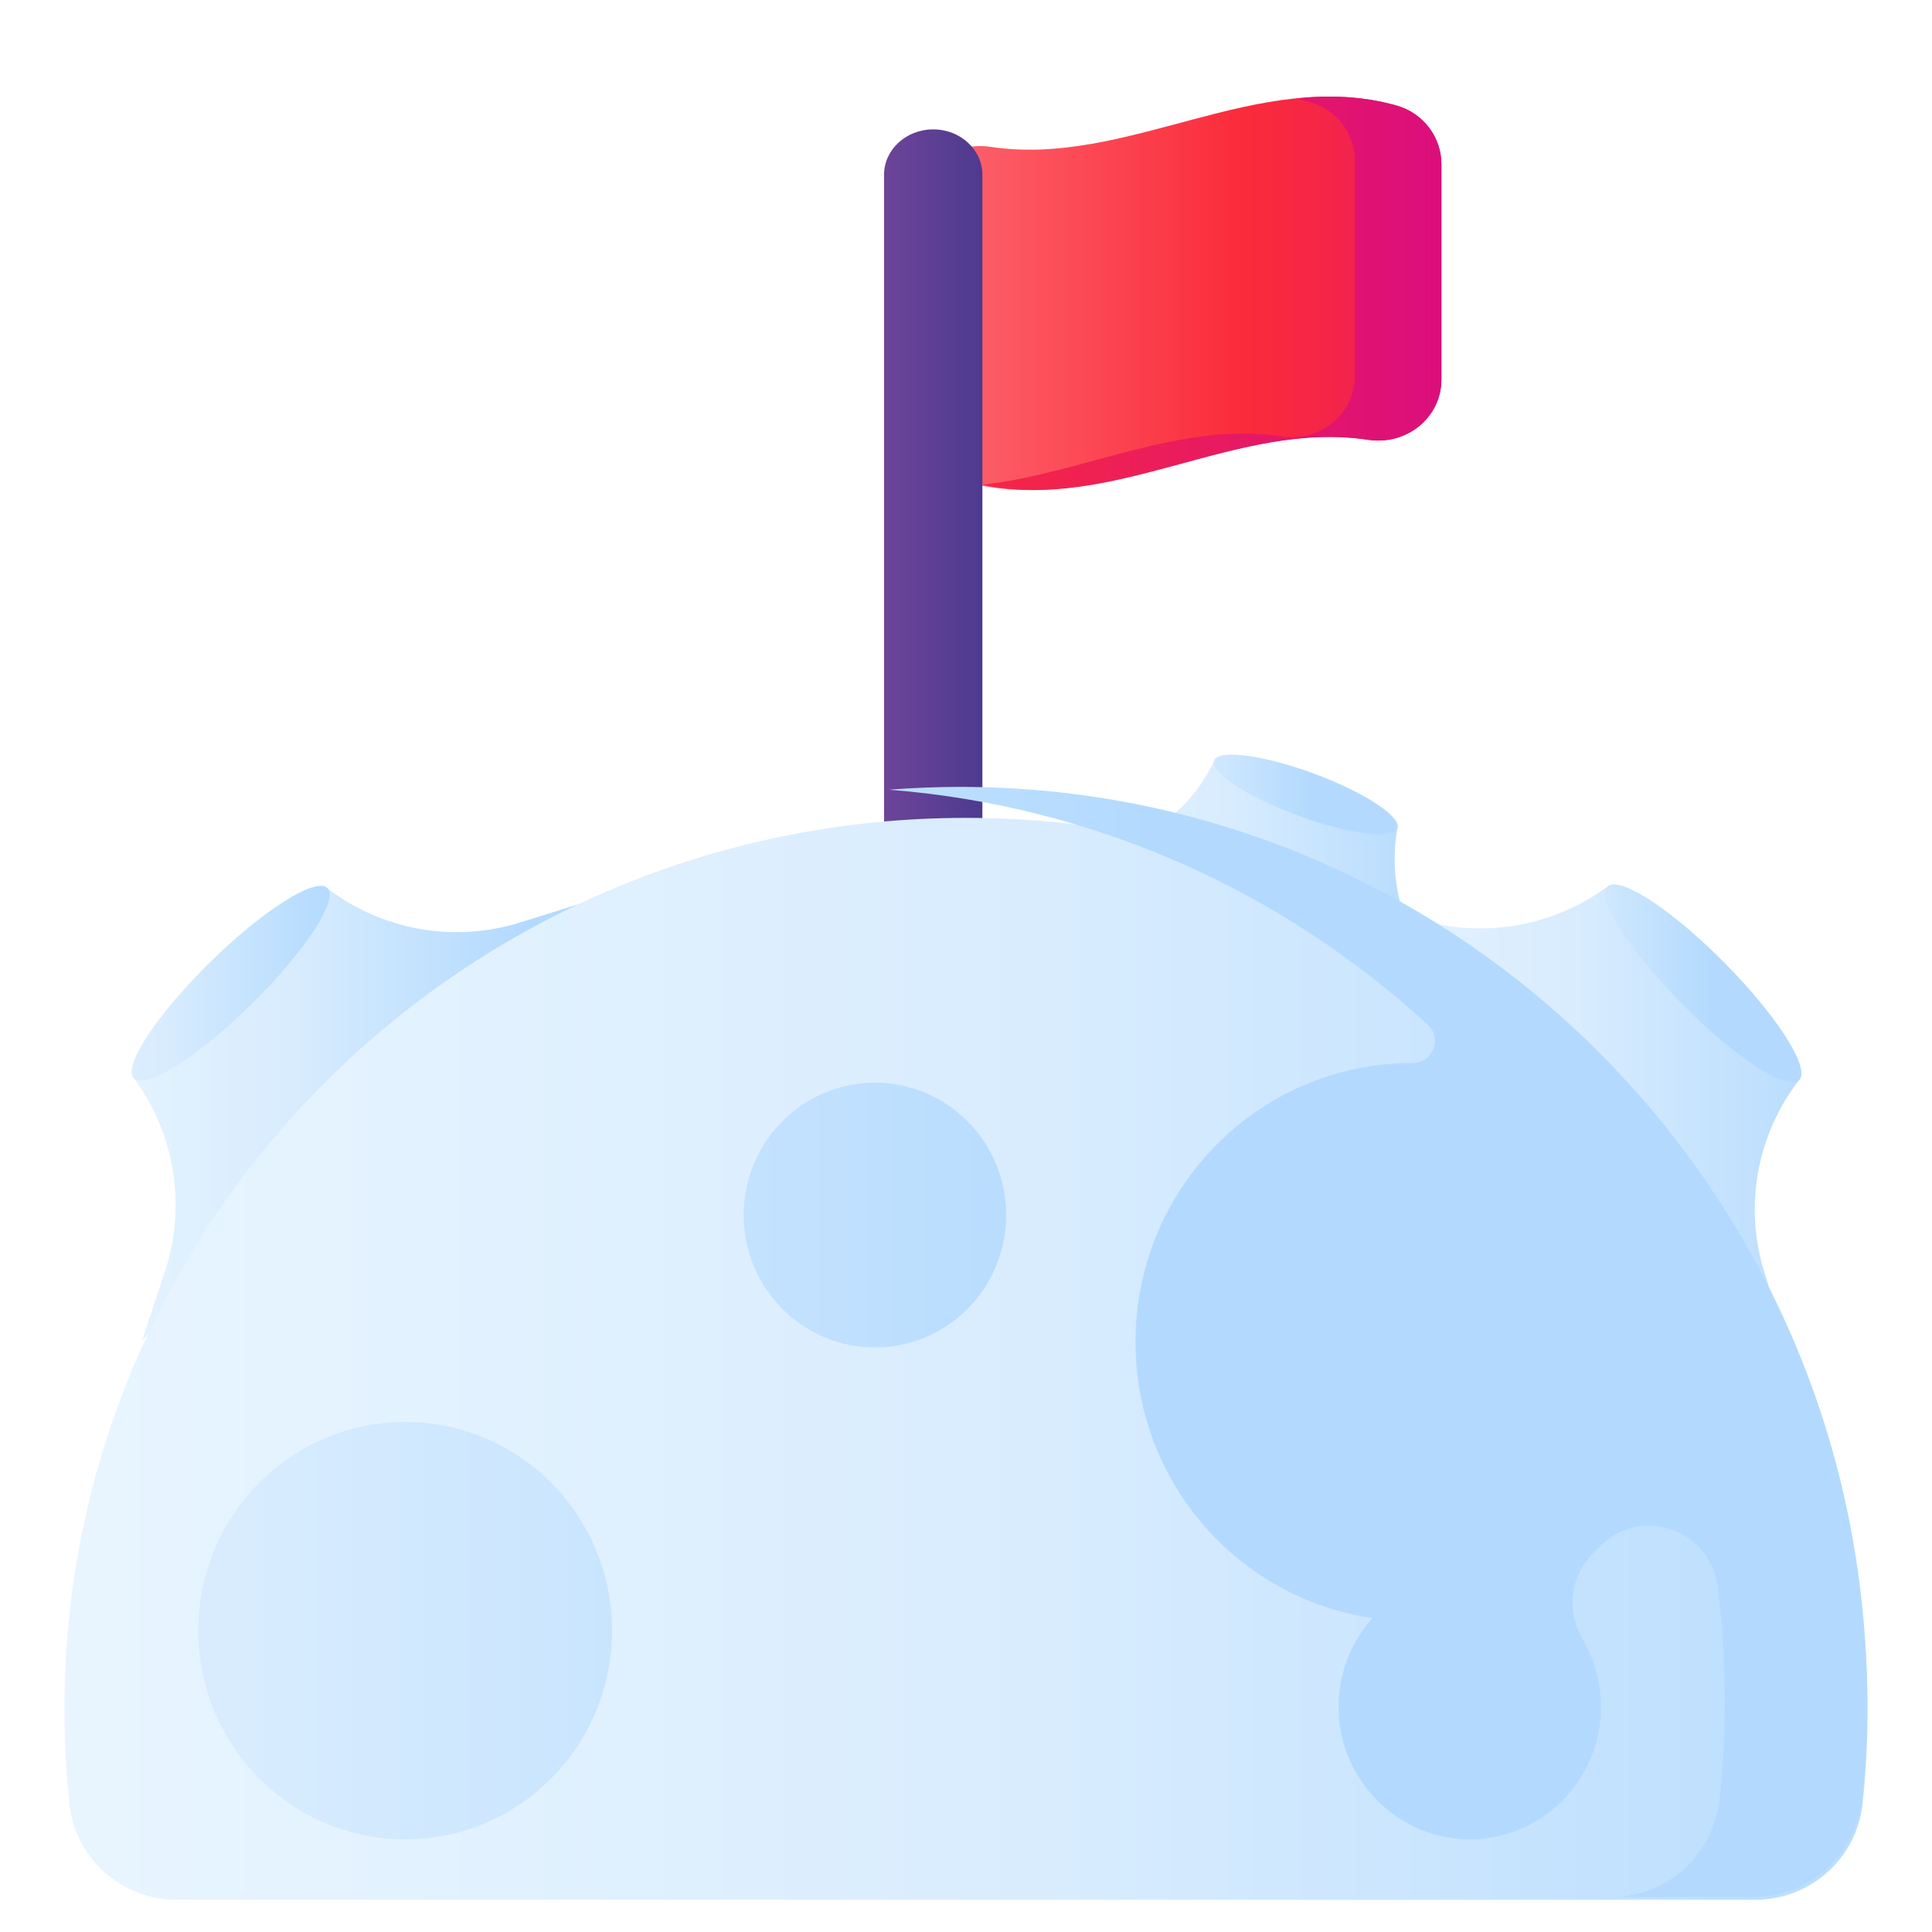 <?xml version="1.0" encoding="UTF-8"?>
<svg width="60px" height="60px" viewBox="0 0 60 60" version="1.1" xmlns="http://www.w3.org/2000/svg" xmlns:xlink="http://www.w3.org/1999/xlink">
    <title>ico_elevate@1x</title>
    <defs>
        <linearGradient x1="-24.7%" y1="49.999%" x2="142.287%" y2="49.999%" id="linearGradient-1">
            <stop stop-color="#FD8087" offset="0%"></stop>
            <stop stop-color="#FB2B3A" offset="52.13%"></stop>
            <stop stop-color="#D90D80" offset="100%"></stop>
        </linearGradient>
        <linearGradient x1="-160.781%" y1="50%" x2="107.056%" y2="50%" id="linearGradient-2">
            <stop stop-color="#FD8087" offset="0%"></stop>
            <stop stop-color="#FB2B3A" offset="52.13%"></stop>
            <stop stop-color="#D90D80" offset="100%"></stop>
        </linearGradient>
        <linearGradient x1="-61.42%" y1="50%" x2="263.064%" y2="50%" id="linearGradient-3">
            <stop stop-color="#814AA0" offset="0%"></stop>
            <stop stop-color="#192A7D" offset="100%"></stop>
        </linearGradient>
        <linearGradient x1="-18.586%" y1="50%" x2="86.17%" y2="50%" id="linearGradient-4">
            <stop stop-color="#EAF6FF" offset="0%"></stop>
            <stop stop-color="#D8ECFE" offset="52.13%"></stop>
            <stop stop-color="#B3DAFE" offset="100%"></stop>
        </linearGradient>
        <linearGradient x1="-69.195%" y1="50.002%" x2="97.752%" y2="50.002%" id="linearGradient-5">
            <stop stop-color="#EAF6FF" offset="0%"></stop>
            <stop stop-color="#D8ECFE" offset="52.13%"></stop>
            <stop stop-color="#B3DAFE" offset="100%"></stop>
        </linearGradient>
        <linearGradient x1="-16.607%" y1="50.001%" x2="110.326%" y2="50.001%" id="linearGradient-6">
            <stop stop-color="#EAF6FF" offset="0%"></stop>
            <stop stop-color="#D8ECFE" offset="52.13%"></stop>
            <stop stop-color="#B3DAFE" offset="100%"></stop>
        </linearGradient>
        <linearGradient x1="-83.699%" y1="50.002%" x2="54.144%" y2="50.002%" id="linearGradient-7">
            <stop stop-color="#EAF6FF" offset="0%"></stop>
            <stop stop-color="#D8ECFE" offset="52.13%"></stop>
            <stop stop-color="#B3DAFE" offset="100%"></stop>
        </linearGradient>
        <linearGradient x1="-12.318%" y1="49.999%" x2="92.538%" y2="49.999%" id="linearGradient-8">
            <stop stop-color="#EAF6FF" offset="0%"></stop>
            <stop stop-color="#D8ECFE" offset="52.13%"></stop>
            <stop stop-color="#B3DAFE" offset="100%"></stop>
        </linearGradient>
        <linearGradient x1="-85.568%" y1="49.997%" x2="53.045%" y2="49.997%" id="linearGradient-9">
            <stop stop-color="#EAF6FF" offset="0%"></stop>
            <stop stop-color="#D8ECFE" offset="52.13%"></stop>
            <stop stop-color="#B3DAFE" offset="100%"></stop>
        </linearGradient>
        <linearGradient x1="-4.736%" y1="50%" x2="109.462%" y2="50%" id="linearGradient-10">
            <stop stop-color="#EAF6FF" offset="0%"></stop>
            <stop stop-color="#D8ECFE" offset="52.13%"></stop>
            <stop stop-color="#B3DAFE" offset="100%"></stop>
        </linearGradient>
        <linearGradient x1="-568.969%" y1="50%" x2="154.545%" y2="50%" id="linearGradient-11">
            <stop stop-color="#EAF6FF" offset="0%"></stop>
            <stop stop-color="#D8ECFE" offset="52.13%"></stop>
            <stop stop-color="#B3DAFE" offset="100%"></stop>
        </linearGradient>
        <linearGradient x1="-229.131%" y1="50%" x2="229.86%" y2="50%" id="linearGradient-12">
            <stop stop-color="#EAF6FF" offset="0%"></stop>
            <stop stop-color="#D8ECFE" offset="52.13%"></stop>
            <stop stop-color="#B3DAFE" offset="100%"></stop>
        </linearGradient>
        <linearGradient x1="-167.565%" y1="50%" x2="26.619%" y2="50%" id="linearGradient-13">
            <stop stop-color="#EAF6FF" offset="0%"></stop>
            <stop stop-color="#D8ECFE" offset="52.13%"></stop>
            <stop stop-color="#B3DAFE" offset="100%"></stop>
        </linearGradient>
    </defs>
    <g id="Website-images" stroke="none" stroke-width="1" fill="none" fill-rule="evenodd">
        <g id="Pixelbook" transform="translate(-753, -2569)">
            <g id="ico_elevate" transform="translate(753, 2569)">
                <rect id="Border" x="0" y="0" width="60" height="60"></rect>
                <g id="3594085" transform="translate(2, 3)" fill-rule="nonzero">
                    <path d="M26.473,3.429 L26.473,10.123 C26.473,10.964 27.044,11.71 27.88,11.942 C32.198,13.14 36.2,10.013 40.477,10.658 C41.676,10.839 42.764,9.962 42.764,8.789 L42.764,2.096 C42.764,1.255 42.192,0.508 41.356,0.276 C37.039,-0.922 33.036,2.206 28.759,1.56 C27.561,1.379 26.473,2.256 26.473,3.429 Z" id="Path" fill="url(#linearGradient-1)"></path>
                    <path d="M41.373,0.276 C40.311,-0.022 39.269,-0.052 38.237,0.061 C38.387,0.092 38.536,0.129 38.687,0.171 C39.513,0.403 40.077,1.149 40.077,1.99 L40.077,8.684 C40.077,9.857 39.003,10.735 37.819,10.554 C34.645,10.069 31.624,11.712 28.509,12.053 C32.604,12.924 36.428,10.036 40.505,10.659 C41.689,10.84 42.764,9.962 42.764,8.789 L42.764,2.096 C42.764,1.255 42.199,0.508 41.373,0.276 Z" id="Path" fill="url(#linearGradient-2)"></path>
                    <path d="M26.982,24.436 C26.138,24.436 25.455,23.806 25.455,23.027 L25.455,2.427 C25.455,1.649 26.138,1.018 26.982,1.018 C27.825,1.018 28.509,1.649 28.509,2.427 L28.509,23.027 C28.509,23.806 27.825,24.436 26.982,24.436 Z" id="Path" fill="url(#linearGradient-3)"></path>
                    <g id="Group" transform="translate(2.036, 24.436)">
                        <path d="M14.246,0.549 L0.384,14.176 L1.089,12.041 C1.475,10.869 1.517,9.639 1.246,8.482 C1.044,7.613 0.665,6.787 0.123,6.056 C0.114,6.044 0.105,6.031 0.095,6.019 C0.094,6.018 0.094,6.018 0.093,6.017 C-0.161,5.592 0.882,4.029 2.487,2.451 C4.092,0.874 5.672,-0.142 6.093,0.119 L6.094,0.121 C6.106,0.131 6.119,0.14 6.131,0.15 C7.814,1.442 10.037,1.857 12.099,1.217 L14.246,0.549 Z" id="Path" fill="url(#linearGradient-4)"></path>
                        <path d="M6.132,0.15 C6.485,0.509 5.427,2.124 3.768,3.755 C2.109,5.386 0.477,6.416 0.124,6.056 C0.114,6.044 0.105,6.031 0.095,6.019 C0.094,6.018 0.094,6.018 0.093,6.017 C-0.161,5.592 0.882,4.029 2.487,2.451 C4.092,0.874 5.672,-0.142 6.093,0.119 L6.095,0.121 C6.106,0.131 6.119,0.14 6.132,0.15 L6.132,0.15 Z" id="Path" fill="url(#linearGradient-5)"></path>
                    </g>
                    <g id="Group" transform="translate(39.709, 24.436)">
                        <path d="M13.758,14.223 L0.028,0.361 L2.18,1.065 C3.36,1.451 4.6,1.494 5.765,1.223 C6.641,1.021 7.473,0.642 8.21,0.1 C8.222,0.09 8.236,0.082 8.247,0.071 C8.248,0.071 8.248,0.071 8.249,0.07 C8.678,-0.184 10.252,0.859 11.842,2.463 C13.431,4.068 14.455,5.648 14.192,6.07 C14.191,6.07 14.191,6.07 14.19,6.071 C14.18,6.083 14.171,6.096 14.161,6.108 C12.859,7.791 12.44,10.013 13.085,12.075 L13.758,14.223 Z" id="Path" fill="url(#linearGradient-6)"></path>
                        <path d="M14.161,6.108 C13.798,6.462 12.172,5.404 10.529,3.745 C8.885,2.085 7.847,0.454 8.21,0.1 C8.222,0.09 8.235,0.082 8.247,0.071 C8.248,0.071 8.248,0.071 8.249,0.07 C8.678,-0.184 10.252,0.859 11.842,2.464 C13.431,4.068 14.455,5.648 14.192,6.07 C14.191,6.07 14.191,6.07 14.19,6.071 C14.18,6.083 14.17,6.096 14.161,6.108 L14.161,6.108 Z" id="Path" fill="url(#linearGradient-7)"></path>
                    </g>
                    <g id="Group" transform="translate(30.545, 20.364)">
                        <path d="M13.197,8.056 L0.064,3.242 L1.652,2.99 C2.523,2.852 3.321,2.457 3.972,1.873 C4.462,1.436 4.867,0.891 5.16,0.268 C5.165,0.258 5.171,0.247 5.175,0.236 C5.175,0.235 5.175,0.235 5.175,0.234 C5.366,-0.086 6.696,0.091 8.217,0.648 C9.737,1.205 10.892,1.939 10.86,2.318 C10.86,2.318 10.86,2.318 10.859,2.319 C10.857,2.331 10.855,2.343 10.853,2.355 C10.567,3.953 11.014,5.62 12.083,6.813 L13.197,8.056 Z" id="Path" fill="url(#linearGradient-8)"></path>
                        <path d="M10.852,2.355 C10.736,2.721 9.368,2.551 7.796,1.975 C6.224,1.399 5.044,0.634 5.16,0.268 C5.165,0.258 5.171,0.247 5.175,0.236 C5.175,0.235 5.175,0.235 5.175,0.234 C5.366,-0.086 6.696,0.091 8.217,0.648 C9.737,1.205 10.891,1.939 10.86,2.318 C10.86,2.318 10.86,2.318 10.859,2.319 C10.856,2.331 10.855,2.343 10.852,2.355 L10.852,2.355 Z" id="Path" fill="url(#linearGradient-9)"></path>
                    </g>
                    <path d="M28,22.4 C12.536,22.4 0,34.795 0,50.084 C0,51.075 0.053,52.053 0.156,53.017 C0.338,54.71 1.771,56 3.494,56 L52.507,56 C54.229,56 55.663,54.71 55.844,53.017 C55.947,52.053 56,51.075 56,50.084 C56,34.795 43.464,22.4 28,22.4 Z" id="Path" fill="url(#linearGradient-10)"></path>
                    <g id="Group" transform="translate(4.073, 21.382)">
                        <ellipse id="Oval" fill="url(#linearGradient-11)" cx="21.099" cy="13.353" rx="4.076" ry="4.111"></ellipse>
                        <ellipse id="Oval" fill="url(#linearGradient-12)" cx="6.509" cy="26.259" rx="6.425" ry="6.48"></ellipse>
                        <path d="M23.746,0.056 C23.002,0.056 22.265,0.086 21.536,0.143 C27.959,0.646 33.777,3.323 38.269,7.443 C38.729,7.866 38.424,8.632 37.801,8.63 C37.794,8.63 37.788,8.63 37.781,8.63 C33.037,8.63 29.191,12.509 29.191,17.294 C29.191,21.657 32.39,25.266 36.552,25.868 C35.857,26.64 35.45,27.68 35.5,28.816 C35.594,30.949 37.336,32.676 39.452,32.737 C41.758,32.804 43.648,30.939 43.648,28.628 C43.648,27.864 43.441,27.148 43.081,26.535 C42.544,25.623 42.707,24.469 43.492,23.763 C43.558,23.704 43.624,23.643 43.688,23.582 C44.957,22.369 47.054,23.158 47.271,24.908 C47.416,26.072 47.49,27.258 47.49,28.461 C47.49,29.477 47.437,30.481 47.333,31.47 C47.151,33.207 45.708,34.531 43.976,34.531 L48.396,34.531 C50.128,34.531 51.571,33.207 51.753,31.47 C51.857,30.481 51.91,29.477 51.91,28.461 C51.91,12.774 39.301,0.056 23.746,0.056 L23.746,0.056 Z" id="Path" fill="url(#linearGradient-13)"></path>
                    </g>
                </g>
            </g>
        </g>
    </g>
</svg>